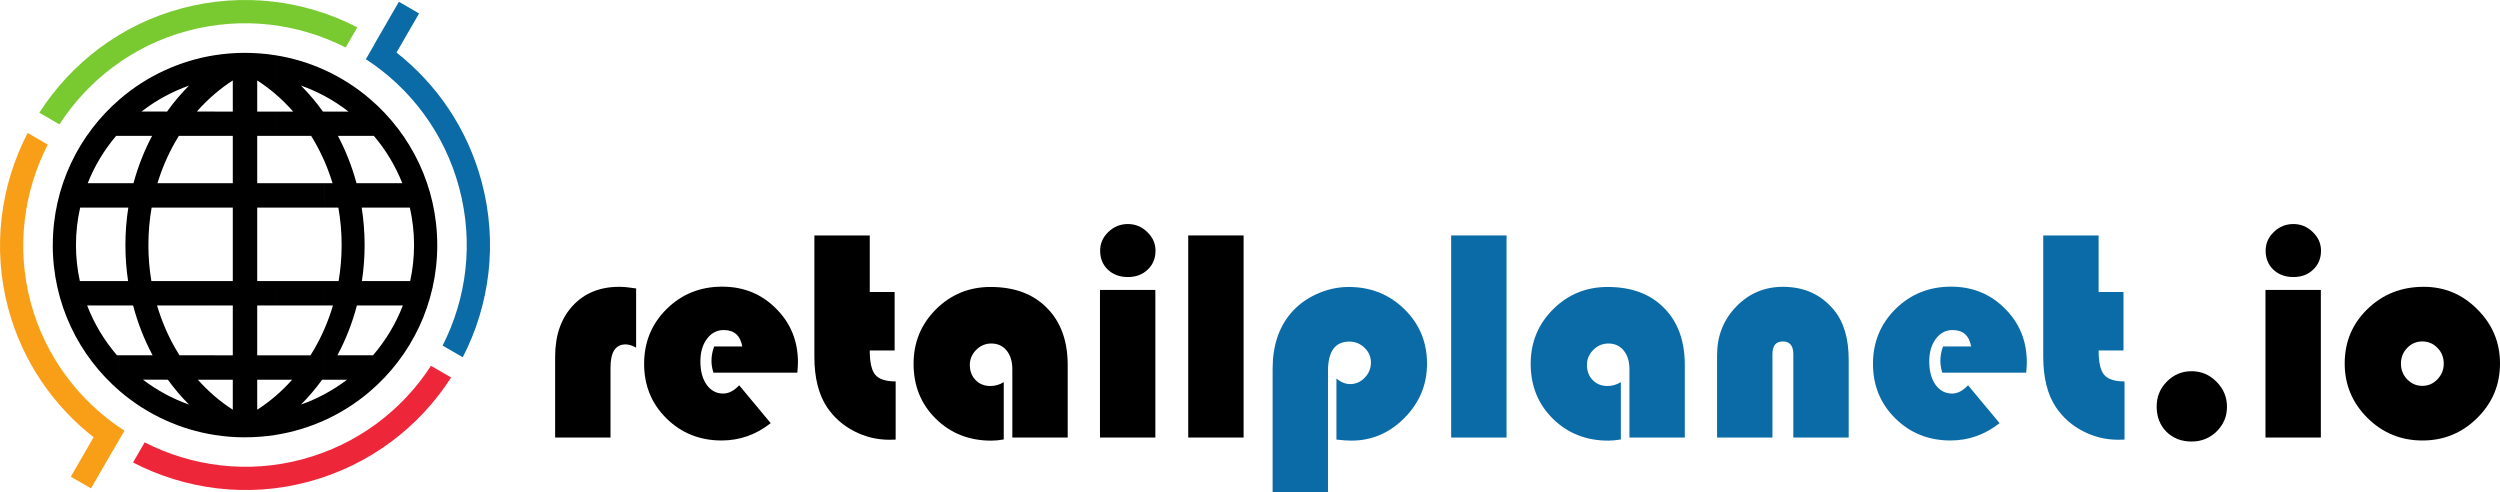 <?xml version="1.0" encoding="UTF-8" standalone="no"?>
<svg
    xmlns:dc="http://purl.org/dc/elements/1.1/"
    xmlns:cc="http://creativecommons.org/ns#"
    xmlns:rdf="http://www.w3.org/1999/02/22-rdf-syntax-ns#"
    xmlns="http://www.w3.org/2000/svg"
    id="svg166"
    version="1.1"
    viewBox="0 0 527.672 103.881"
    height="103.881pt"
    width="527.672pt">
  <defs
      id="defs147">
    <clipPath
        id="clip1">
      <path
          id="path91"
          d="M 0,434.855 H 541.066 V 792 H 0 Z m 0,0"/>
    </clipPath>
    <radialGradient
        gradientTransform="matrix(274.643,0,0,274.643,270.534,613.427)"
        r="1"
        fy="0"
        fx="0"
        cy="0"
        cx="0"
        gradientUnits="userSpaceOnUse"
        id="radial0">
      <stop
          id="stop94"
          style="stop-color:rgb(100%,100%,100%);stop-opacity:1;"
          offset="0"/>
      <stop
          id="stop96"
          style="stop-color:rgb(100%,100%,100%);stop-opacity:1;"
          offset="0.25"/>
      <stop
          id="stop98"
          style="stop-color:rgb(99.855%,99.852%,99.852%);stop-opacity:1;"
          offset="0.344"/>
      <stop
          id="stop100"
          style="stop-color:rgb(99.686%,99.68%,99.681%);stop-opacity:1;"
          offset="0.363"/>
      <stop
          id="stop102"
          style="stop-color:rgb(99.516%,99.507%,99.51%);stop-opacity:1;"
          offset="0.402"/>
      <stop
          id="stop104"
          style="stop-color:rgb(99.347%,99.336%,99.339%);stop-opacity:1;"
          offset="0.418"/>
      <stop
          id="stop106"
          style="stop-color:rgb(99.242%,99.228%,99.231%);stop-opacity:1;"
          offset="0.453"/>
      <stop
          id="stop108"
          style="stop-color:rgb(99.071%,99.054%,99.059%);stop-opacity:1;"
          offset="0.469"/>
      <stop
          id="stop110"
          style="stop-color:rgb(98.985%,98.967%,98.972%);stop-opacity:1;"
          offset="0.5"/>
      <stop
          id="stop112"
          style="stop-color:rgb(98.842%,98.82%,98.827%);stop-opacity:1;"
          offset="0.516"/>
      <stop
          id="stop114"
          style="stop-color:rgb(98.672%,98.648%,98.654%);stop-opacity:1;"
          offset="0.527"/>
      <stop
          id="stop116"
          style="stop-color:rgb(98.506%,98.479%,98.486%);stop-opacity:1;"
          offset="0.555"/>
      <stop
          id="stop118"
          style="stop-color:rgb(98.257%,98.225%,98.235%);stop-opacity:1;"
          offset="0.582"/>
      <stop
          id="stop120"
          style="stop-color:rgb(98.059%,98.024%,98.032%);stop-opacity:1;"
          offset="0.633"/>
      <stop
          id="stop122"
          style="stop-color:rgb(97.952%,97.916%,97.925%);stop-opacity:1;"
          offset="0.676"/>
      <stop
          id="stop124"
          style="stop-color:rgb(97.784%,97.743%,97.754%);stop-opacity:1;"
          offset="0.684"/>
      <stop
          id="stop126"
          style="stop-color:rgb(97.615%,97.572%,97.583%);stop-opacity:1;"
          offset="0.723"/>
      <stop
          id="stop128"
          style="stop-color:rgb(97.446%,97.398%,97.411%);stop-opacity:1;"
          offset="0.738"/>
      <stop
          id="stop130"
          style="stop-color:rgb(97.218%,97.166%,97.18%);stop-opacity:1;"
          offset="0.77"/>
      <stop
          id="stop132"
          style="stop-color:rgb(97.034%,96.979%,96.992%);stop-opacity:1;"
          offset="0.797"/>
      <stop
          id="stop134"
          style="stop-color:rgb(96.77%,96.712%,96.725%);stop-opacity:1;"
          offset="0.848"/>
      <stop
          id="stop136"
          style="stop-color:rgb(96.483%,96.419%,96.436%);stop-opacity:1;"
          offset="0.883"/>
      <stop
          id="stop138"
          style="stop-color:rgb(96.315%,96.248%,96.265%);stop-opacity:1;"
          offset="0.91"/>
      <stop
          id="stop140"
          style="stop-color:rgb(96.146%,96.075%,96.092%);stop-opacity:1;"
          offset="0.953"/>
      <stop
          id="stop142"
          style="stop-color:rgb(95.975%,95.901%,95.92%);stop-opacity:1;"
          offset="0.965"/>
      <stop
          id="stop144"
          style="stop-color:rgb(95.94%,95.866%,95.885%);stop-opacity:1;"
          offset="1"/>
    </radialGradient>
  </defs>
  <path
      style="fill:#000000;fill-opacity:1;fill-rule:nonzero;stroke:none"
      d="M 25.307,82.576 C 16.616,75.131 11.135,64.069 11.135,51.729 h 0.008 c 0,-12.312 5.48,-23.367 14.164,-30.816 v 7.762 h -0.793 c -2.512,2.957 -4.551,6.328 -5.996,9.992 h 6.789 v 5.152 h -8.387 c -0.578,2.547 -0.887,5.195 -0.887,7.91 0,2.605 0.285,5.145 0.82,7.594 h 8.453 v 5.156 h -6.91 c 1.488,3.871 3.633,7.422 6.297,10.512 h 0.613 z m 9.574,6.105 c -3.488,-1.582 -6.707,-3.648 -9.574,-6.105 v -7.586 h 6.906 l -0.09,-0.164 c -1.703,-3.211 -3.066,-6.684 -4.027,-10.348 h -2.789 V 59.322 h 1.73 c -0.375,-2.469 -0.566,-5.008 -0.566,-7.594 0,-2.699 0.207,-5.34 0.613,-7.91 h -1.777 v -5.152 h 2.871 c 0.953,-3.531 2.281,-6.883 3.926,-9.988 v -0.004 h -6.797 v -7.762 c 2.867,-2.465 6.086,-4.531 9.574,-6.121 v 5.496 c -1.766,0.949 -3.441,2.043 -5.012,3.262 h 5.012 v 10.633 c -0.625,1.449 -1.172,2.945 -1.641,4.484 h 1.641 v 5.152 h -2.875 c -0.453,2.559 -0.684,5.203 -0.684,7.91 0,2.598 0.215,5.137 0.629,7.594 h 2.93 v 5.156 h -1.734 c 0.488,1.648 1.07,3.25 1.734,4.793 v 10.871 h -4.703 c 1.484,1.125 3.055,2.141 4.703,3.027 z M 45.342,59.322 v 5.156 H 34.881 V 59.322 Z m 0,-20.656 v 5.152 h -10.461 v -5.152 z m -10.461,-23.875 c 3.273,-1.496 6.785,-2.566 10.461,-3.145 v 8.152 c -1.34,1.145 -2.609,2.398 -3.793,3.75 h 3.793 v 5.125 h -7.59 c -0.234,0.383 -0.465,0.77 -0.691,1.16 -0.805,1.391 -1.531,2.844 -2.18,4.348 V 23.549 h 0.383 c 1.406,-1.973 2.953,-3.805 4.629,-5.484 -1.734,0.613 -3.41,1.359 -5.012,2.223 z m 10.461,77.02 c -3.68,-0.574 -7.188,-1.641 -10.461,-3.129 v -5.512 c 1.602,0.859 3.273,1.605 5.008,2.219 -1.605,-1.609 -3.094,-3.363 -4.457,-5.246 h -0.551 v -10.871 c 0.648,1.508 1.375,2.961 2.18,4.348 0.27,0.465 0.543,0.922 0.824,1.371 h 7.457 v 5.152 h -3.582 c 1.125,1.262 2.32,2.434 3.582,3.512 z m 6.371,-80.66 v 0.004 c 2.168,0 4.297,0.172 6.371,0.496 v 8.148 c -1.207,-1.031 -2.473,-1.973 -3.793,-2.82 v 6.57 h 3.793 v 5.125 h -3.793 v 9.992 h 3.793 v 5.152 h -3.793 v 15.504 h 3.793 v 5.156 h -3.793 v 10.512 h 3.793 v 5.152 h -3.793 v 6.332 c 1.32,-0.848 2.586,-1.789 3.793,-2.82 v 8.152 c -2.074,0.324 -4.203,0.492 -6.371,0.492 v 0.008 c -2.168,0 -4.297,-0.172 -6.371,-0.496 v -8.156 c 1.207,1.031 2.477,1.977 3.793,2.824 v -6.336 h -3.793 v -5.152 h 3.793 V 64.479 h -3.793 v -5.156 h 3.793 V 43.819 h -3.793 v -5.152 h 3.793 v -9.992 h -3.793 v -5.125 h 3.793 v -6.574 c -1.316,0.848 -2.586,1.793 -3.793,2.824 v -8.152 c 2.078,-0.324 4.203,-0.496 6.371,-0.496 z m 16.828,48.172 v 5.156 H 58.085 V 59.322 Z m 0,-20.656 v 5.152 h -10.457 v -5.152 z m 0,50.016 c -3.273,1.484 -6.781,2.551 -10.457,3.125 v -8.152 c 1.262,-1.078 2.457,-2.25 3.578,-3.512 h -3.578 v -5.152 h 7.453 c 0.285,-0.449 0.562,-0.906 0.828,-1.371 0.801,-1.383 1.527,-2.832 2.176,-4.332 v 10.855 h -0.551 c -1.359,1.883 -2.852,3.637 -4.461,5.246 1.734,-0.613 3.41,-1.355 5.012,-2.219 z M 58.085,11.651 c 3.676,0.578 7.184,1.648 10.457,3.141 v 5.492 c -1.605,-0.863 -3.281,-1.605 -5.016,-2.219 1.676,1.68 3.227,3.512 4.633,5.484 h 0.383 v 10.621 c -0.648,-1.5 -1.375,-2.949 -2.176,-4.336 -0.223,-0.391 -0.457,-0.777 -0.695,-1.16 h -7.586 v -5.125 h 3.789 c -1.184,-1.348 -2.449,-2.602 -3.789,-3.75 z m 10.457,3.141 c 3.484,1.586 6.707,3.656 9.574,6.117 v 7.766 h -6.793 v 0.004 c 1.648,3.105 2.969,6.457 3.922,9.988 h 2.871 v 5.152 h -1.777 c 0.406,2.57 0.621,5.211 0.621,7.91 0,2.586 -0.199,5.125 -0.574,7.594 h 1.73 v 5.156 h -2.789 c -0.957,3.664 -2.32,7.137 -4.023,10.348 l -0.09,0.164 h 6.902 v 7.59 c -2.867,2.457 -6.086,4.52 -9.574,6.102 v -5.512 c 1.648,-0.887 3.219,-1.898 4.703,-3.027 h -4.703 V 69.287 c 0.664,-1.551 1.246,-3.156 1.734,-4.809 h -1.734 V 59.322 h 2.93 c 0.414,-2.457 0.637,-4.996 0.637,-7.594 0,-2.707 -0.238,-5.352 -0.691,-7.91 h -2.875 v -5.152 h 1.641 c -0.469,-1.543 -1.016,-3.047 -1.641,-4.496 V 23.549 h 5.012 c -1.57,-1.223 -3.25,-2.316 -5.012,-3.266 z m 9.574,6.117 c 8.688,7.449 14.172,18.504 14.172,30.82 h 0.004 c 0,12.348 -5.48,23.41 -14.176,30.852 v -7.59 h 0.613 c 2.664,-3.09 4.812,-6.641 6.301,-10.512 h -6.914 V 59.322 h 8.461 c 0.535,-2.449 0.816,-4.988 0.816,-7.594 0,-2.715 -0.309,-5.363 -0.887,-7.91 h -8.391 v -5.152 h 6.797 c -1.453,-3.664 -3.492,-7.035 -6.004,-9.992 h -0.793 v -7.766"
      id="path153"/>
  <path
      style="fill:#0a6ba6;fill-opacity:1;fill-rule:evenodd;stroke:none"
      d="m 83.69,11.092 c 8.48,6.668 14.961,16.035 17.965,27.254 3.465,12.926 1.707,26.027 -3.977,37.059 l -4.258,-2.461 c 5.062,-9.938 6.609,-21.711 3.496,-33.328 -3.117,-11.621 -10.34,-21.043 -19.691,-27.121 l 1.797,-3.113 -0.023,-0.012 5.195,-8.996 4.262,2.465 -4.766,8.254"
      id="path155"/>
  <path
      style="fill:#f89e17;fill-opacity:1;fill-rule:evenodd;stroke:none"
      d="m 23.811,95.158 -0.019,-0.012 -4.586,7.938 -4.262,-2.461 4.812,-8.34 C 11.241,85.615 4.729,76.264 1.745,65.115 -1.701,52.256 0.108,39.131 5.835,28.061 l 4.246,2.453 c -5.098,9.973 -6.695,21.77 -3.598,33.332 3.098,11.559 10.379,20.98 19.781,27.066 l -2.453,4.246"
      id="path157"/>
  <path
      style="fill:#ee263a;fill-opacity:1;fill-rule:evenodd;stroke:none"
      d="m 95.221,79.67 c -6.711,10.457 -17.191,18.547 -30.137,22.016 -12.844,3.441 -25.949,1.641 -37.008,-4.066 l 2.453,-4.246 c 9.965,5.078 21.742,6.664 33.285,3.57 11.637,-3.117 21.07,-10.359 27.148,-19.73 l 4.258,2.457"
      id="path159"/>
  <path
      style="fill:#78ca30;fill-opacity:1;fill-rule:evenodd;stroke:none"
      d="m 38.315,1.772 c 12.945,-3.465 26.062,-1.699 37.105,4 l -2.461,4.258 C 63.01,4.951 51.221,3.397 39.585,6.514 28.042,9.608 18.635,16.869 12.546,26.252 l -4.25,-2.453 C 15.018,13.326 25.471,5.217 38.315,1.772"
      id="path161"/>
  <g
      id="text3885-3"
      style="font-style:normal;font-variant:normal;font-weight:normal;font-stretch:normal;font-size:30px;line-height:1.25;font-family:'Bauhaus 93';-inkscape-font-specification:'Bauhaus 93, ';letter-spacing:0px;word-spacing:0px;fill:#000000;fill-opacity:1;stroke:none;stroke-width:0.75"
      aria-label="retailplanet.io">
    <path
        id="path4577"
        style="font-size:64px;fill:#000000;fill-opacity:1;stroke-width:0.75"
        d="m 134.266,60.881 v 12.5 q -1.219,-0.688 -2.219,-0.688 -3.188,0 -3.188,4.875 v 14.781 h -11.688 V 75.318 q 0,-6.75 3.688,-10.75 3.688,-4.031 9.844,-4.031 1.375,0 3.562,0.344 z"/>
    <path
        id="path4579"
        style="font-size:64px;fill:#000000;fill-opacity:1;stroke-width:0.75"
        d="M 168.297,78.662 H 150.578 q -0.406,-1.344 -0.406,-2.469 0,-1.562 0.562,-3.062 h 5.938 q -0.625,-3.469 -3.906,-3.469 -2.188,0 -3.562,1.875 -1.375,1.844 -1.375,4.75 0,3.031 1.312,4.906 1.344,1.875 3.5,1.875 1.75,0 3.375,-1.75 l 6.656,8 q -4.656,3.656 -10.344,3.656 -6.938,0 -11.656,-4.656 -4.719,-4.656 -4.719,-11.531 0,-6.844 4.75,-11.562 4.781,-4.719 11.719,-4.719 6.781,0 11.375,4.625 4.625,4.594 4.625,11.344 0,0.688 -0.125,2.187 z"/>
    <path
        id="path4581"
        style="font-size:64px;fill:#000000;fill-opacity:1;stroke-width:0.75"
        d="m 183.578,49.693 v 11.937 h 5.25 v 12.344 h -5.25 q 0,3.719 1.156,5.125 1.188,1.406 4.312,1.406 v 12.281 q -0.906,0.031 -1.344,0.031 -3.969,0 -7.5,-1.844 -3.5,-1.844 -5.625,-5 -2.688,-4.031 -2.688,-10.687 V 49.693 Z"/>
    <path
        id="path4583"
        style="font-size:64px;fill:#000000;fill-opacity:1;stroke-width:0.75"
        d="m 211.86,80.662 v 12.094 q -1.438,0.25 -2.625,0.25 -7.031,0 -11.719,-4.625 -4.688,-4.625 -4.688,-11.594 0,-6.781 4.719,-11.5 4.75,-4.719 11.531,-4.719 7.562,0 11.906,4.437 4.375,4.406 4.375,12.062 v 15.281 h -11.688 V 77.912 q 0,-2.469 -1.219,-3.938 -1.188,-1.469 -3.219,-1.469 -1.844,0 -3.188,1.344 -1.344,1.344 -1.344,3.188 0,1.937 1.219,3.187 1.219,1.25 3.094,1.25 1.531,0 2.844,-0.812 z"/>
    <path
        id="path4585"
        style="font-size:64px;fill:#000000;fill-opacity:1;stroke-width:0.75"
        d="M 243.86,61.193 V 92.35 H 232.172 V 61.193 Z m -5.812,-13.906 q 2.375,0 4.094,1.688 1.75,1.656 1.75,3.938 0,2.438 -1.656,4 -1.625,1.562 -4.188,1.562 -2.562,0 -4.219,-1.562 -1.625,-1.562 -1.625,-4 0,-2.281 1.719,-3.938 1.75,-1.688 4.125,-1.688 z"/>
    <path
        id="path4587"
        style="font-size:64px;fill:#000000;fill-opacity:1;stroke-width:0.75"
        d="M 262.485,49.693 V 92.35 H 250.797 V 49.693 Z"/>
    <path
        id="path4589"
        style="fill:#0a6ba6;fill-opacity:1"
        d="M 280.297,103.881 H 268.61 V 77.881 q 0,-7.156 3.75,-11.656 2.156,-2.594 5.469,-4.125 3.344,-1.531 6.844,-1.531 6.969,0 11.75,4.687 4.781,4.688 4.781,11.5 0,6.625 -4.75,11.437 -4.75,4.812 -11.25,4.812 -1.062,0 -3.125,-0.219 v -12.875 q 1.438,1.156 2.875,1.156 1.812,0 3.094,-1.344 1.312,-1.344 1.312,-3.187 0,-1.844 -1.344,-3.125 -1.344,-1.312 -3.219,-1.312 -4.5,0 -4.5,6.219 z"/>
    <path
        id="path4591"
        style="fill:#0a6ba6;fill-opacity:1"
        d="M 317.985,49.693 V 92.35 H 306.297 V 49.693 Z"/>
    <path
        id="path4593"
        style="fill:#0a6ba6;fill-opacity:1"
        d="m 342.11,80.662 v 12.094 q -1.438,0.25 -2.625,0.25 -7.031,0 -11.719,-4.625 -4.687,-4.625 -4.687,-11.594 0,-6.781 4.719,-11.5 4.75,-4.719 11.531,-4.719 7.562,0 11.906,4.437 4.375,4.406 4.375,12.062 v 15.281 h -11.688 V 77.912 q 0,-2.469 -1.219,-3.938 -1.188,-1.469 -3.219,-1.469 -1.844,0 -3.188,1.344 -1.344,1.344 -1.344,3.188 0,1.937 1.219,3.187 1.219,1.25 3.094,1.25 1.531,0 2.844,-0.812 z"/>
    <path
        id="path4595"
        style="fill:#0a6ba6;fill-opacity:1"
        d="m 390.203,92.35 h -11.688 V 74.756 q 0,-2.688 -2.219,-2.688 -2.188,0 -2.188,2.688 v 17.594 h -11.688 V 74.975 q 0,-6.094 4.031,-10.25 4.031,-4.187 9.875,-4.187 6.688,0 10.719,4.844 3.156,3.781 3.156,10.531 z"/>
    <path
        id="path4597"
        style="fill:#0a6ba6;fill-opacity:1"
        d="m 427.672,78.662 h -17.719 q -0.406,-1.344 -0.406,-2.469 0,-1.562 0.562,-3.062 h 5.938 q -0.625,-3.469 -3.906,-3.469 -2.188,0 -3.562,1.875 -1.375,1.844 -1.375,4.75 0,3.031 1.312,4.906 1.344,1.875 3.5,1.875 1.75,0 3.375,-1.75 l 6.656,8 q -4.656,3.656 -10.344,3.656 -6.938,0 -11.656,-4.656 -4.719,-4.656 -4.719,-11.531 0,-6.844 4.75,-11.562 4.781,-4.719 11.719,-4.719 6.781,0 11.375,4.625 4.625,4.594 4.625,11.344 0,0.688 -0.125,2.187 z"/>
    <path
        id="path4599"
        style="fill:#0a6ba6;fill-opacity:1"
        d="m 442.953,49.693 v 11.937 h 5.25 v 12.344 h -5.25 q 0,3.719 1.156,5.125 1.188,1.406 4.312,1.406 v 12.281 q -0.906,0.031 -1.344,0.031 -3.969,0 -7.5,-1.844 -3.5,-1.844 -5.625,-5 -2.688,-4.031 -2.688,-10.687 V 49.693 Z"/>
    <path
        id="path4601"
        style="font-size:64px;fill:#000000;fill-opacity:1;stroke-width:0.75"
        d="m 462.578,78.35 q 3.062,0 5.25,2.219 2.219,2.219 2.219,5.281 0,3.062 -2.188,5.219 -2.188,2.125 -5.281,2.125 -3.219,0 -5.312,-2.062 -2.062,-2.094 -2.062,-5.312 0,-3.125 2.156,-5.281 2.156,-2.187 5.219,-2.187 z"/>
    <path
        id="path4603"
        style="font-size:64px;fill:#000000;fill-opacity:1;stroke-width:0.75"
        d="m 489.86,61.193 v 31.156 h -11.688 V 61.193 Z m -5.812,-13.906 q 2.375,0 4.094,1.688 1.75,1.656 1.75,3.938 0,2.438 -1.656,4 -1.625,1.562 -4.188,1.562 -2.562,0 -4.219,-1.562 -1.625,-1.562 -1.625,-4 0,-2.281 1.719,-3.938 1.75,-1.688 4.125,-1.688 z"/>
    <path
        id="path4605"
        style="font-size:64px;fill:#000000;fill-opacity:1;stroke-width:0.75"
        d="m 511.578,60.537 q 6.625,0 11.344,4.781 4.75,4.75 4.75,11.406 0,6.75 -4.812,11.5 -4.781,4.75 -11.562,4.75 -6.781,0 -11.594,-4.75 -4.812,-4.781 -4.812,-11.5 0,-6.844 4.812,-11.5 4.812,-4.687 11.875,-4.687 z m -0.312,11.531 q -1.875,0 -3.188,1.375 -1.312,1.344 -1.312,3.312 0,1.937 1.312,3.312 1.344,1.375 3.188,1.375 1.875,0 3.188,-1.375 1.344,-1.375 1.344,-3.312 0,-1.969 -1.312,-3.312 -1.312,-1.375 -3.219,-1.375 z"/>
  </g>
</svg>
